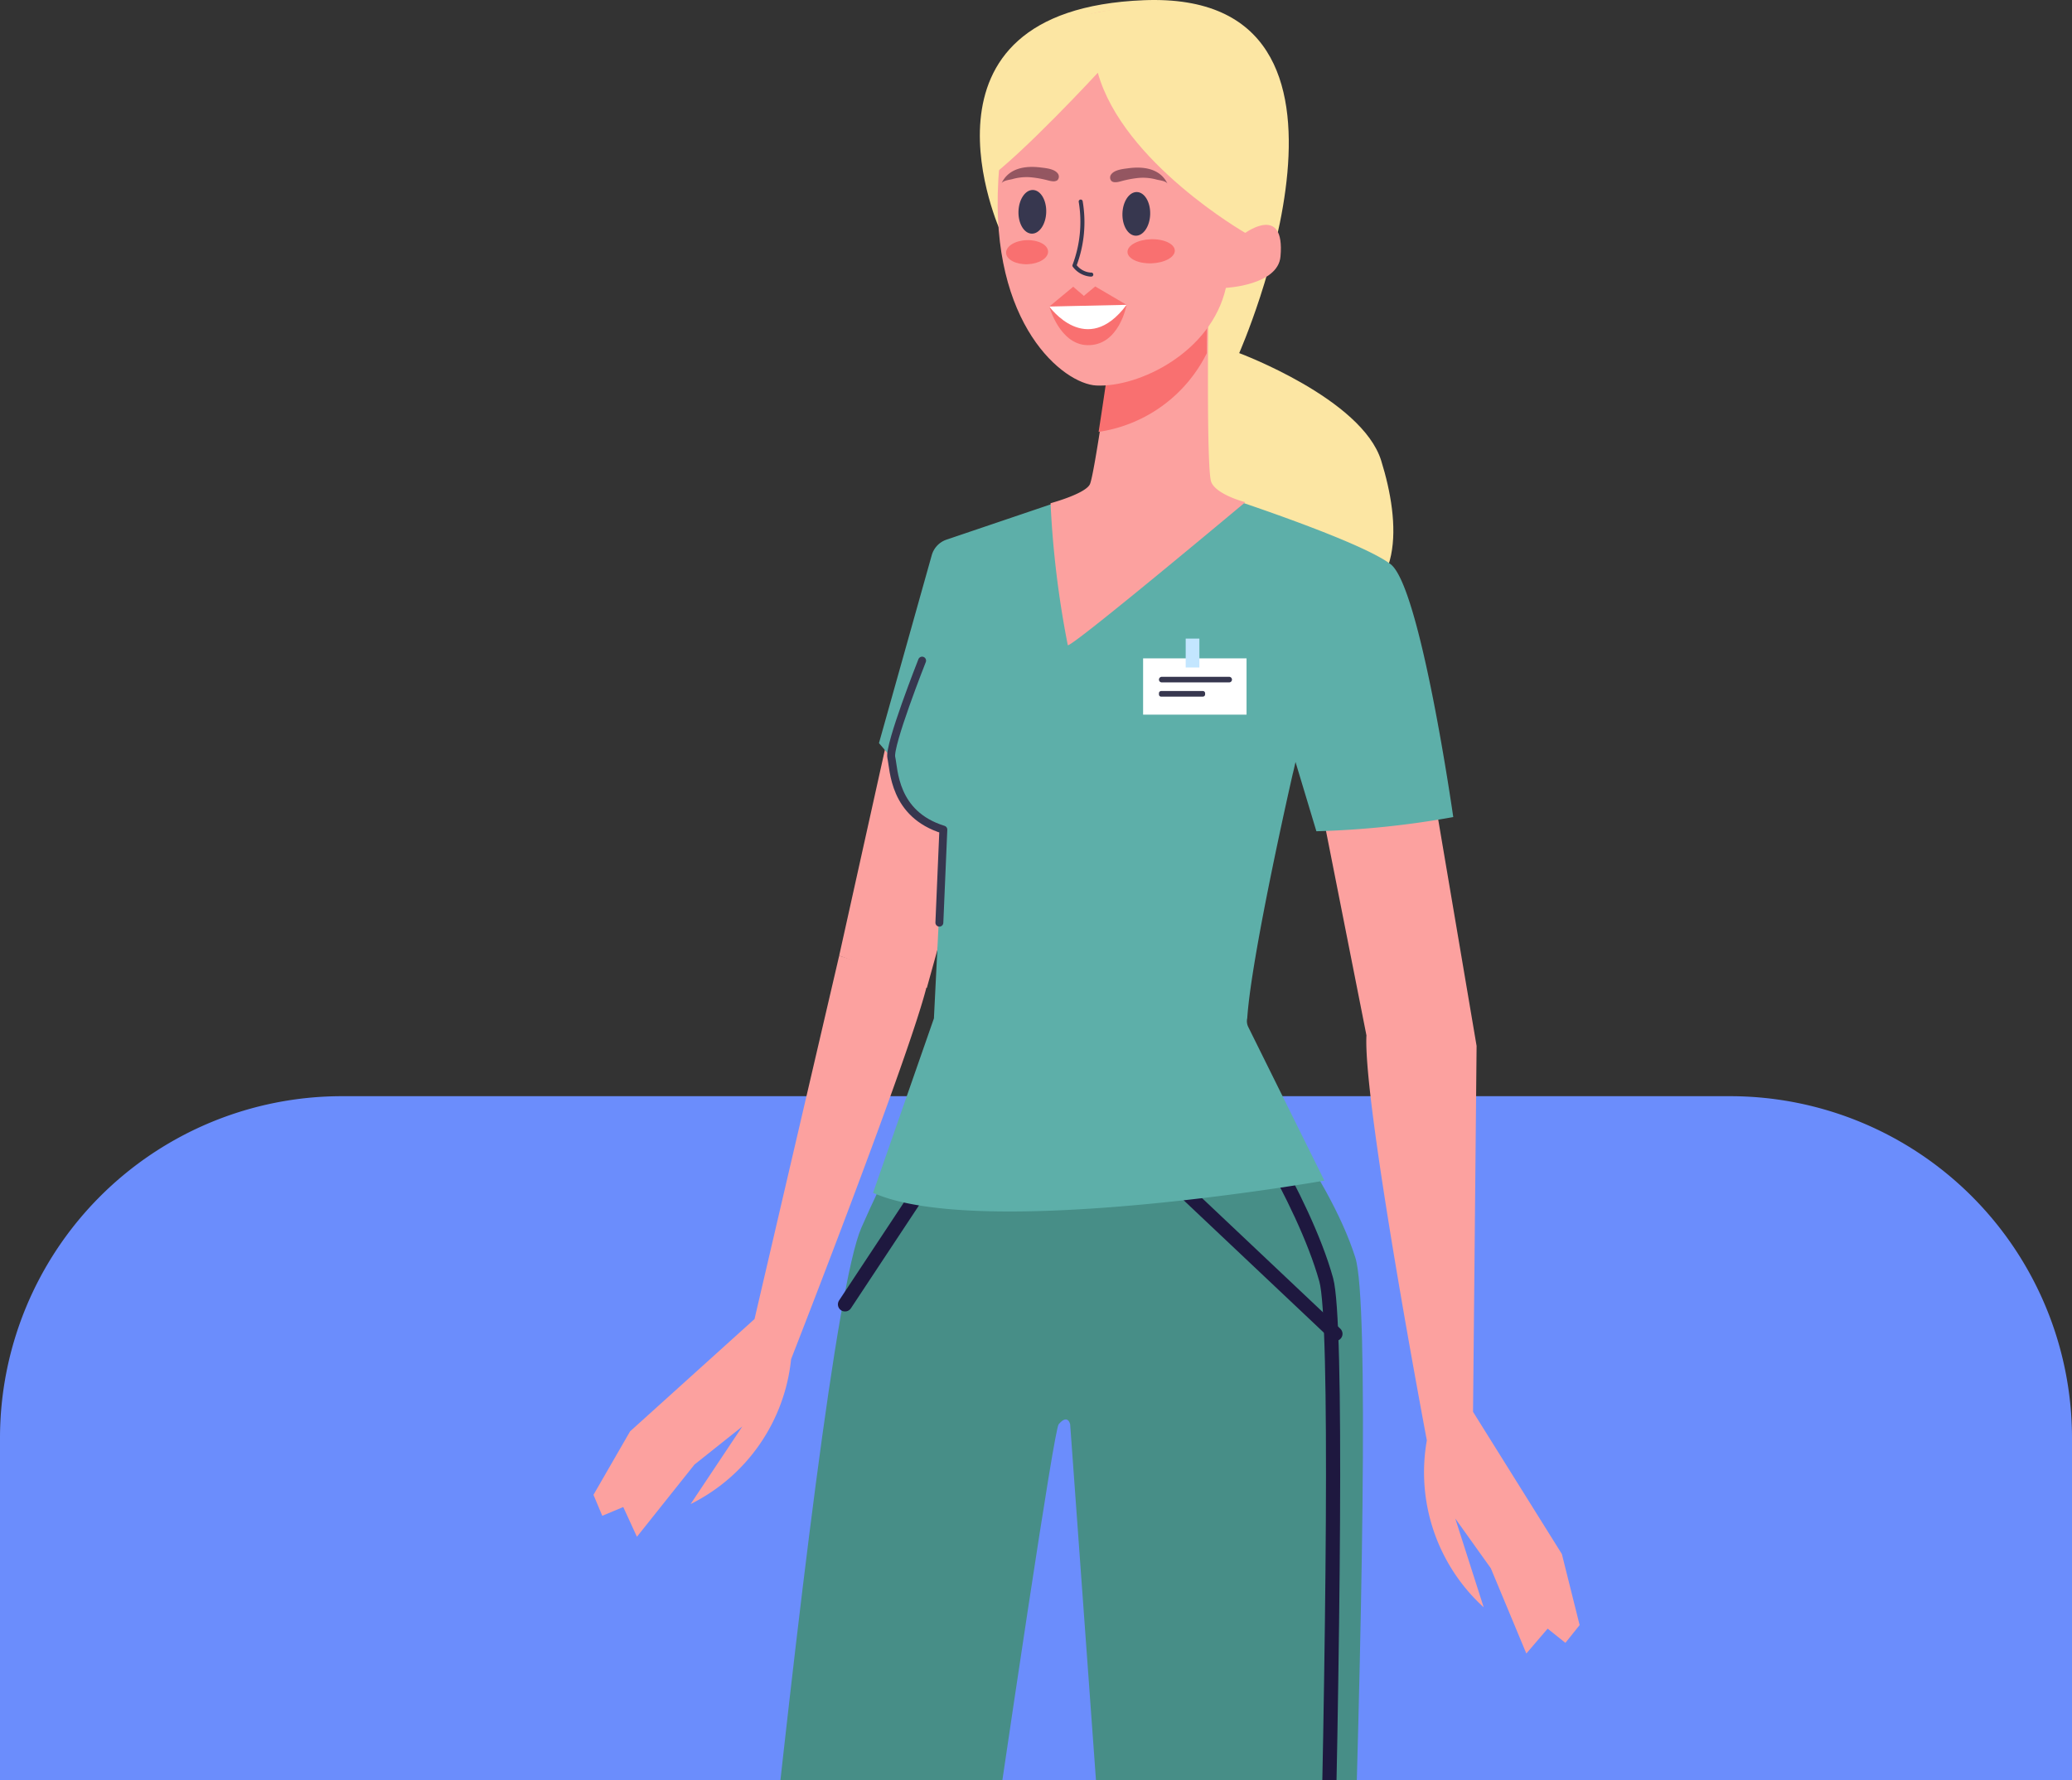 <svg xmlns="http://www.w3.org/2000/svg" xmlns:xlink="http://www.w3.org/1999/xlink" width="206" height="177" viewBox="0 0 206 177">
  <rect x="0" y="0" width="206" height="177" fill="#333333" stroke="none"/>
  <defs>
    <clipPath id="clip-path">
      <rect id="Rectángulo_45444" data-name="Rectángulo 45444" width="153" height="177" transform="translate(0 2)" fill="#fff" stroke="#707070" stroke-width="1"/>
    </clipPath>
    <clipPath id="clip-path-2">
      <rect id="Rectángulo_45449" data-name="Rectángulo 45449" width="107.049" height="282.198" fill="none"/>
    </clipPath>
    <clipPath id="clip-path-4">
      <rect id="Rectángulo_45445" data-name="Rectángulo 45445" width="15.298" height="5.281" fill="none"/>
    </clipPath>
  </defs>
  <g id="Grupo_175453" data-name="Grupo 175453" transform="translate(-697 -1103)">
    <path id="Rectángulo_45468" data-name="Rectángulo 45468" d="M34,0H172a34,34,0,0,1,34,34V68a0,0,0,0,1,0,0H0a0,0,0,0,1,0,0V34A34,34,0,0,1,34,0Z" transform="translate(697 1212)" fill="#6b8dfc"/>
    <g id="Enmascarar_grupo_304" data-name="Enmascarar grupo 304" transform="translate(724 1101)" clip-path="url(#clip-path)">
      <g id="Grupo_175418" data-name="Grupo 175418" transform="translate(23 2)">
        <g id="Grupo_175426" data-name="Grupo 175426" clip-path="url(#clip-path-2)">
          <g id="Grupo_175425" data-name="Grupo 175425">
            <g id="Grupo_175424" data-name="Grupo 175424" clip-path="url(#clip-path-2)">
              <path id="Trazado_184870" data-name="Trazado 184870" d="M125.456,23.111S115.329.987,139.674.021c25.41-1.008,9.478,35.09,9.478,35.09s12.2,4.537,14.116,10.688,2.42,13.915-5.142,14.923S140.783,47.21,141.085,37.631s-15.629-14.52-15.629-14.52" transform="translate(-75.95 0)" fill="#fce6a3"/>
              <path id="Trazado_184871" data-name="Trazado 184871" d="M47.852,247.258,39.437,283.38,27.063,294.55l-3.638,6.309.874,2.086,2.086-.873,1.359,2.959,5.724-7.182,4.755-3.786-5.142,7.716a18.159,18.159,0,0,0,9.993-14.413s12.037-30.767,13.54-37.318Z" transform="translate(-14.421 -152.221)" fill="#fca19f"/>
              <path id="Trazado_184872" data-name="Trazado 184872" d="M86.976,204.739l5.892-26.546,10.487,2.117-7.663,27.628Z" transform="translate(-53.546 -109.702)" fill="#fca19f"/>
              <path id="Trazado_184873" data-name="Trazado 184873" d="M186.533,661.607l2.137-29.138-10.49.971L180.316,662Z" transform="translate(-109.694 -389.372)" fill="#fca19f"/>
              <path id="Trazado_184874" data-name="Trazado 184874" d="M154.168,698.872s2.838,7.373,1.583,12.927l-31.156.144s-1.948-5.966,5.087-7.493,16.79-6.4,16.79-6.4,4.99,3.4,7.7.823" transform="translate(-76.553 -429.745)" fill="#c3e6ff"/>
              <path id="Trazado_184875" data-name="Trazado 184875" d="M155.777,728.809l-31.157.143a6.555,6.555,0,0,1-.1-3.129l31.6-.145a15.189,15.189,0,0,1-.34,3.131" transform="translate(-76.57 -446.755)" fill="#f7ead5"/>
              <path id="Trazado_184876" data-name="Trazado 184876" d="M168.193,698.835a4.328,4.328,0,0,0-1.022-1.411,4.466,4.466,0,0,0-2.341-.813,19,19,0,0,0-2.182-.144,4.7,4.7,0,0,0-2.739.613c-.238.164-.469.425-.409.708a.706.706,0,0,0,.436.446,3.55,3.55,0,0,0,2.029.086q2.46-.395,4.876-1.014a10.028,10.028,0,0,0-.3,2.669,5.4,5.4,0,0,0,.555,2.445,2.011,2.011,0,0,0,.712.8,1.065,1.065,0,0,0,1.037.054,1.121,1.121,0,0,0,.513-.9,2.888,2.888,0,0,0-.169-1.059A15.087,15.087,0,0,0,168.193,698.835Z" transform="translate(-98.188 -428.771)" fill="none" stroke="#fff" stroke-linecap="round" stroke-linejoin="round" stroke-width="1.11"/>
              <path id="Trazado_184877" data-name="Trazado 184877" d="M62.957,662.307l7.657-28.7H59.724L55.086,663.05Z" transform="translate(-33.913 -390.072)" fill="#fca19f"/>
              <path id="Trazado_184878" data-name="Trazado 184878" d="M29.821,698.872s2.838,7.373,1.583,12.927l-31.156.144s-1.948-5.966,5.087-7.493,16.79-6.4,16.79-6.4,4.99,3.4,7.7.823" transform="translate(0 -429.745)" fill="#c3e6ff"/>
              <path id="Trazado_184879" data-name="Trazado 184879" d="M31.43,728.809l-31.157.143a6.555,6.555,0,0,1-.1-3.129l31.6-.145a15.189,15.189,0,0,1-.34,3.131" transform="translate(-0.017 -446.755)" fill="#f7ead5"/>
              <path id="Trazado_184880" data-name="Trazado 184880" d="M43.846,698.835a4.322,4.322,0,0,0-1.022-1.411,4.466,4.466,0,0,0-2.341-.813,19,19,0,0,0-2.182-.144,4.7,4.7,0,0,0-2.739.613c-.238.164-.469.425-.409.708a.706.706,0,0,0,.436.446,3.55,3.55,0,0,0,2.029.086q2.46-.395,4.876-1.014a10.043,10.043,0,0,0-.3,2.669,5.4,5.4,0,0,0,.555,2.445,2.012,2.012,0,0,0,.712.8,1.065,1.065,0,0,0,1.037.054,1.121,1.121,0,0,0,.513-.9,2.9,2.9,0,0,0-.168-1.059A15.121,15.121,0,0,0,43.846,698.835Z" transform="translate(-21.635 -428.771)" fill="none" stroke="#fff" stroke-linecap="round" stroke-linejoin="round" stroke-width="1.11"/>
              <path id="Trazado_184881" data-name="Trazado 184881" d="M105.193,276.714s8.541,10.028,11.286,18.7-2.865,133.741-2.865,133.741-9.007,3.86-16.963.41L88.124,311.98s-.229-1.084-1.144,0S69.652,428.512,69.652,428.512s-11.795,1.93-18.116-3c0,0,10.951-121.969,15.832-133.08s8.541-15.719,8.541-15.719Z" transform="translate(-31.728 -170.356)" fill="#478e87"/>
              <path id="Trazado_184882" data-name="Trazado 184882" d="M187.961,281.079s7.321,10.982,9.609,19.218-1.9,131.975-1.9,131.975" transform="translate(-115.716 -173.043)" fill="none" stroke="#1e183f" stroke-linecap="round" stroke-linejoin="round" stroke-width="1.411"/>
              <line id="Línea_1485" data-name="Línea 1485" x2="23.024" y2="21.748" transform="translate(59.745 110.882)" fill="none" stroke="#1e183f" stroke-linecap="round" stroke-linejoin="round" stroke-width="1.411"/>
              <path id="Trazado_184883" data-name="Trazado 184883" d="M217.066,162.155l7.065,41.676-.353,36.385,8.831,14.138,1.766,7.065-1.413,1.767-1.766-1.413-2.12,2.473-3.532-8.478-3.533-4.946,2.826,8.831a18.159,18.159,0,0,1-5.652-16.6s-6.359-33.559-6.005-40.271l-6.359-32.146Z" transform="translate(-127.327 -99.829)" fill="#fca19f"/>
              <line id="Línea_1486" data-name="Línea 1486" x1="13.51" y2="20.427" transform="translate(34.011 109.273)" fill="none" stroke="#1e183f" stroke-linecap="round" stroke-linejoin="round" stroke-width="1.411"/>
              <path id="Trazado_184884" data-name="Trazado 184884" d="M137.492,155.74l.256-1.116,2.074,6.887a90.262,90.262,0,0,0,13.608-1.41s-3.251-22.855-6.225-25.142-16.066-6.569-16.066-6.569l-15.024-.3-13.064,4.424a2.291,2.291,0,0,0-1.471,1.551l-5.246,18.682,1.226,1.431s-.018-3.115.029-.132c.083,5.227,5.144,7.3,5.144,7.3l-.936,18.771-6.05,17.343c10.753,4.8,44.87-1.21,44.87-1.21l-7.568-15.278a1.308,1.308,0,0,1-.1-.881c.427-6.421,4.537-24.351,4.537-24.351" transform="translate(-58.946 -78.855)" fill="#5dafa9"/>
              <path id="Trazado_184885" data-name="Trazado 184885" d="M157.35,79.248s-.217,16.187.279,17.461,3.387,2.016,3.387,2.016-17.342,14.52-17.646,14.217a96.282,96.282,0,0,1-1.714-14.116s3.486-.94,3.917-1.9,1.894-11.366,1.894-11.366Z" transform="translate(-87.209 -48.788)" fill="#fca19f"/>
              <path id="Trazado_184886" data-name="Trazado 184886" d="M162.619,83,160,84.68l-5.129,4.1c-.166,1.156-.471,3.245-.789,5.266a14.349,14.349,0,0,0,10.76-7.831c0-.993.012-1.9.018-2.636Z" transform="translate(-94.857 -51.101)" fill="#f97070"/>
              <g id="Grupo_175423" data-name="Grupo 175423" transform="translate(56.667 78.823)" style="mix-blend-mode: multiply;isolation: isolate">
                <g id="Grupo_175422" data-name="Grupo 175422">
                  <g id="Grupo_175421" data-name="Grupo 175421" clip-path="url(#clip-path-4)">
                    <path id="Trazado_184887" data-name="Trazado 184887" d="M162.73,205.771s-8.484,6.119-15.3-.7c0,0,7.927,11.4,15.3.7" transform="translate(-147.432 -205.076)" fill="#5dafa9"/>
                  </g>
                </g>
              </g>
              <path id="Trazado_184888" data-name="Trazado 184888" d="M103.5,170.9s-3.339,8.438-3.063,9.634.207,5.637,5.174,7.17l-.395,9.252" transform="translate(-61.823 -105.211)" fill="none" stroke="#37374f" stroke-linecap="round" stroke-linejoin="round" stroke-width="0.787"/>
              <path id="Trazado_184889" data-name="Trazado 184889" d="M128.039,19.446c-.852,14.419,6.482,20.285,9.742,20.447,4.207.209,11.42-3.278,12.882-9.709,0,0,5.167-.252,5.428-3.109.48-5.264-3.5-2.356-3.5-2.356s6.368-18.351-8-21.68c-9.382-2.175-15.738,2.584-16.554,16.408" transform="translate(-78.784 -1.56)" fill="#fca19f"/>
              <path id="Trazado_184890" data-name="Trazado 184890" d="M162.78,44.989c-.149-.317-.806-.361-1.1-.44a5.126,5.126,0,0,0-1.855-.157,10.654,10.654,0,0,0-1.455.264c-.324.078-.887.293-1.181.032a.516.516,0,0,1-.009-.672c.346-.451,1.186-.525,1.7-.594,1.5-.2,3.182.02,3.9,1.567" transform="translate(-96.692 -26.693)" fill="#945661"/>
              <path id="Trazado_184891" data-name="Trazado 184891" d="M128.93,44.846c.145-.319.8-.37,1.1-.452a5.127,5.127,0,0,1,1.853-.177,10.623,10.623,0,0,1,1.458.248c.324.074.891.283,1.181.019a.515.515,0,0,0,0-.672c-.351-.447-1.192-.512-1.706-.576-1.5-.187-3.181.055-3.883,1.61" transform="translate(-79.374 -26.585)" fill="#945661"/>
              <path id="Trazado_184892" data-name="Trazado 184892" d="M166.26,63.005c-.023-.661-1.095-1.161-2.393-1.117s-2.333.617-2.31,1.278,1.095,1.161,2.393,1.117,2.333-.617,2.31-1.278" transform="translate(-99.46 -38.099)" fill="#f97070"/>
              <path id="Trazado_184893" data-name="Trazado 184893" d="M134.33,63.248c-.023-.661-.976-1.165-2.129-1.126s-2.068.608-2.045,1.269.976,1.165,2.128,1.126,2.069-.608,2.046-1.269" transform="translate(-80.129 -38.244)" fill="#f97070"/>
              <path id="Trazado_184894" data-name="Trazado 184894" d="M149.122,59.3a2.434,2.434,0,0,1-1.77-.976.2.2,0,0,1-.025-.2,12.1,12.1,0,0,0,.613-6.248.2.2,0,0,1,.156-.235.2.2,0,0,1,.234.156,12.336,12.336,0,0,1-.59,6.368,1.95,1.95,0,0,0,1.368.732l.068,0a.2.2,0,0,1,.024.4l-.079,0" transform="translate(-90.691 -31.795)" fill="#37374f"/>
              <path id="Trazado_184895" data-name="Trazado 184895" d="M163,51.891c.036-1.2-.552-2.19-1.314-2.214s-1.409.929-1.445,2.129.552,2.19,1.314,2.214,1.409-.929,1.445-2.129" transform="translate(-98.648 -30.582)" fill="#37374f"/>
              <path id="Trazado_184896" data-name="Trazado 184896" d="M136.113,51.362c.036-1.2-.552-2.19-1.314-2.214s-1.409.929-1.445,2.129.552,2.19,1.314,2.214,1.409-.929,1.445-2.129" transform="translate(-82.097 -30.257)" fill="#37374f"/>
              <path id="Trazado_184897" data-name="Trazado 184897" d="M152.825,20.667l-2.115,3.456S138.558,17.152,136.05,8.2c0,0-7.525,8.149-11.132,10.705,0,0,.157-13.581,6.9-15.658s16.462-3.2,19.6,2.556,1.411,14.859,1.411,14.859" transform="translate(-76.904 -0.965)" fill="#fce6a3"/>
              <path id="Trazado_184898" data-name="Trazado 184898" d="M149.018,75.927,145.9,74.1l-1.13.938-1.06-.908L141.336,76.1s1.018,3.764,3.774,3.838c3.184.086,3.908-4.009,3.908-4.009" transform="translate(-87.012 -45.617)" fill="#f97070"/>
              <path id="Trazado_184899" data-name="Trazado 184899" d="M149.018,78.858l-7.682.171s3.7,5.177,7.682-.171" transform="translate(-87.012 -48.548)" fill="#fff"/>
              <rect id="Rectángulo_45446" data-name="Rectángulo 45446" width="10.285" height="5.596" transform="translate(63.648 65.465)" fill="#fff"/>
              <rect id="Rectángulo_45447" data-name="Rectángulo 45447" width="1.361" height="2.874" transform="translate(67.883 63.499)" fill="#c3e6ff"/>
              <path id="Trazado_184900" data-name="Trazado 184900" d="M176.676,175.648h-6.705a.277.277,0,1,1,0-.554h6.705a.277.277,0,1,1,0,.554" transform="translate(-104.469 -107.794)" fill="#37374f"/>
              <path id="Trazado_184901" data-name="Trazado 184901" d="M174.061,179.338h-4.147a.221.221,0,0,1-.221-.22V179a.221.221,0,0,1,.221-.221h4.147a.221.221,0,0,1,.221.221v.114a.221.221,0,0,1-.221.22" transform="translate(-104.469 -110.066)" fill="#37374f"/>
            </g>
          </g>
        </g>
      </g>
    </g>
  </g>
</svg>
